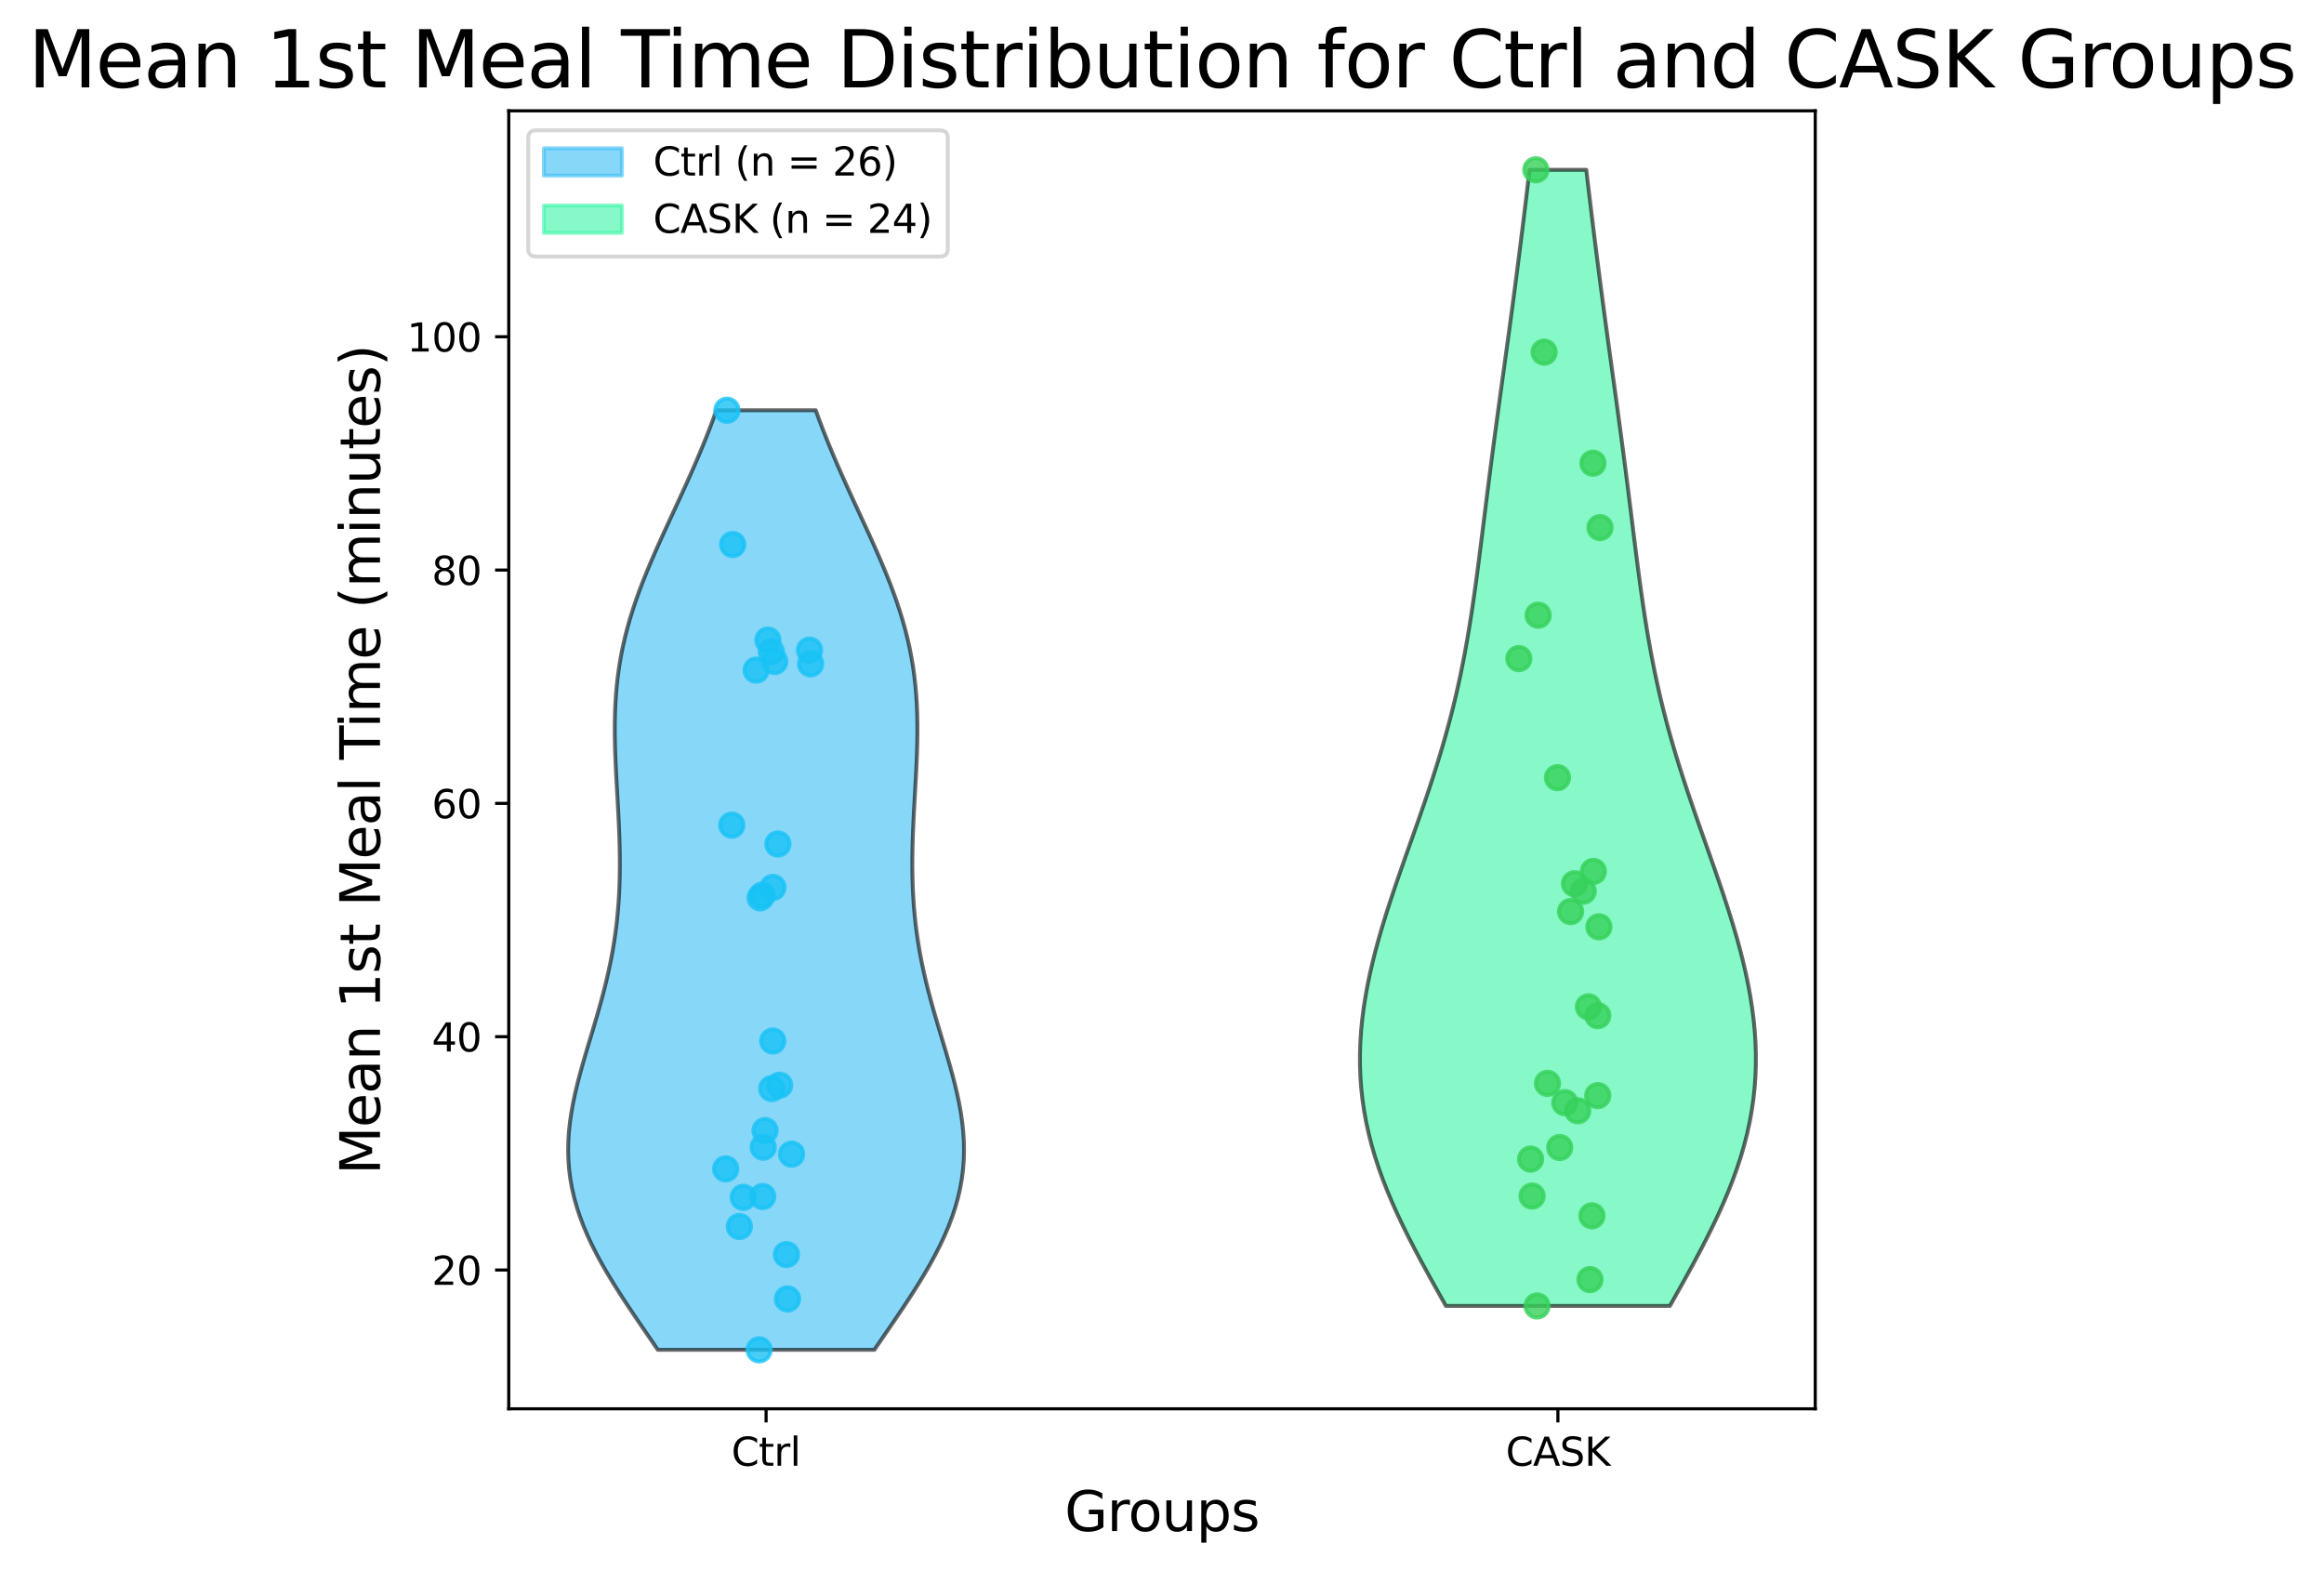 <?xml version="1.0" encoding="utf-8" standalone="no"?>
<!DOCTYPE svg PUBLIC "-//W3C//DTD SVG 1.1//EN"
  "http://www.w3.org/Graphics/SVG/1.1/DTD/svg11.dtd">
<svg xmlns:xlink="http://www.w3.org/1999/xlink" width="595.538pt" height="402.464pt" viewBox="0 0 595.538 402.464" xmlns="http://www.w3.org/2000/svg" version="1.1">
 <defs>
  <style type="text/css">*{stroke-linejoin: round; stroke-linecap: butt}</style>
 </defs>
 <g id="figure_1">
  <g id="patch_1">
   <path d="M 0 402.464 
L 595.538 402.464 
L 595.538 0 
L 0 0 
z
" style="fill: #ffffff"/>
  </g>
  <g id="axes_1">
   <g id="patch_2">
    <path d="M 130.369 361.037 
L 465.169 361.037 
L 465.169 28.397 
L 130.369 28.397 
z
" style="fill: #ffffff"/>
   </g>
   <g id="PolyCollection_1">
    <defs>
     <path id="m8d05c9bbf9" d="M 224.062 -56.547 
L 168.566 -56.547 
L 166.901 -58.98 
L 165.232 -61.412 
L 163.568 -63.844 
L 161.92 -66.276 
L 160.3 -68.708 
L 158.716 -71.14 
L 157.181 -73.573 
L 155.705 -76.005 
L 154.299 -78.437 
L 152.972 -80.869 
L 151.734 -83.301 
L 150.594 -85.733 
L 149.558 -88.166 
L 148.635 -90.598 
L 147.829 -93.03 
L 147.145 -95.462 
L 146.584 -97.894 
L 146.149 -100.326 
L 145.84 -102.759 
L 145.653 -105.191 
L 145.587 -107.623 
L 145.636 -110.055 
L 145.795 -112.487 
L 146.056 -114.919 
L 146.41 -117.352 
L 146.849 -119.784 
L 147.363 -122.216 
L 147.94 -124.648 
L 148.57 -127.08 
L 149.242 -129.512 
L 149.944 -131.944 
L 150.665 -134.377 
L 151.395 -136.809 
L 152.123 -139.241 
L 152.841 -141.673 
L 153.539 -144.105 
L 154.211 -146.537 
L 154.849 -148.97 
L 155.448 -151.402 
L 156.003 -153.834 
L 156.511 -156.266 
L 156.969 -158.698 
L 157.376 -161.13 
L 157.731 -163.563 
L 158.034 -165.995 
L 158.285 -168.427 
L 158.486 -170.859 
L 158.64 -173.291 
L 158.747 -175.723 
L 158.812 -178.156 
L 158.838 -180.588 
L 158.828 -183.02 
L 158.786 -185.452 
L 158.716 -187.884 
L 158.622 -190.316 
L 158.51 -192.749 
L 158.384 -195.181 
L 158.249 -197.613 
L 158.111 -200.045 
L 157.975 -202.477 
L 157.847 -204.909 
L 157.734 -207.341 
L 157.64 -209.774 
L 157.573 -212.206 
L 157.538 -214.638 
L 157.542 -217.07 
L 157.59 -219.502 
L 157.688 -221.934 
L 157.84 -224.367 
L 158.051 -226.799 
L 158.326 -229.231 
L 158.667 -231.663 
L 159.076 -234.095 
L 159.555 -236.527 
L 160.105 -238.96 
L 160.724 -241.392 
L 161.411 -243.824 
L 162.164 -246.256 
L 162.98 -248.688 
L 163.854 -251.12 
L 164.781 -253.553 
L 165.756 -255.985 
L 166.773 -258.417 
L 167.824 -260.849 
L 168.904 -263.281 
L 170.006 -265.713 
L 171.122 -268.146 
L 172.245 -270.578 
L 173.37 -273.01 
L 174.49 -275.442 
L 175.6 -277.874 
L 176.693 -280.306 
L 177.766 -282.738 
L 178.814 -285.171 
L 179.834 -287.603 
L 180.823 -290.035 
L 181.779 -292.467 
L 182.699 -294.899 
L 183.583 -297.331 
L 209.045 -297.331 
L 209.045 -297.331 
L 209.929 -294.899 
L 210.849 -292.467 
L 211.805 -290.035 
L 212.794 -287.603 
L 213.814 -285.171 
L 214.862 -282.738 
L 215.935 -280.306 
L 217.029 -277.874 
L 218.138 -275.442 
L 219.258 -273.01 
L 220.383 -270.578 
L 221.507 -268.146 
L 222.623 -265.713 
L 223.724 -263.281 
L 224.804 -260.849 
L 225.856 -258.417 
L 226.872 -255.985 
L 227.847 -253.553 
L 228.775 -251.12 
L 229.648 -248.688 
L 230.464 -246.256 
L 231.217 -243.824 
L 231.905 -241.392 
L 232.524 -238.96 
L 233.073 -236.527 
L 233.552 -234.095 
L 233.962 -231.663 
L 234.302 -229.231 
L 234.577 -226.799 
L 234.788 -224.367 
L 234.941 -221.934 
L 235.038 -219.502 
L 235.086 -217.07 
L 235.09 -214.638 
L 235.055 -212.206 
L 234.988 -209.774 
L 234.895 -207.341 
L 234.781 -204.909 
L 234.653 -202.477 
L 234.518 -200.045 
L 234.379 -197.613 
L 234.245 -195.181 
L 234.119 -192.749 
L 234.006 -190.316 
L 233.913 -187.884 
L 233.843 -185.452 
L 233.801 -183.02 
L 233.79 -180.588 
L 233.816 -178.156 
L 233.881 -175.723 
L 233.989 -173.291 
L 234.142 -170.859 
L 234.343 -168.427 
L 234.595 -165.995 
L 234.897 -163.563 
L 235.252 -161.13 
L 235.659 -158.698 
L 236.117 -156.266 
L 236.625 -153.834 
L 237.181 -151.402 
L 237.78 -148.97 
L 238.418 -146.537 
L 239.089 -144.105 
L 239.788 -141.673 
L 240.506 -139.241 
L 241.234 -136.809 
L 241.964 -134.377 
L 242.685 -131.944 
L 243.386 -129.512 
L 244.058 -127.08 
L 244.688 -124.648 
L 245.265 -122.216 
L 245.779 -119.784 
L 246.218 -117.352 
L 246.573 -114.919 
L 246.834 -112.487 
L 246.992 -110.055 
L 247.041 -107.623 
L 246.975 -105.191 
L 246.789 -102.759 
L 246.479 -100.326 
L 246.044 -97.894 
L 245.484 -95.462 
L 244.799 -93.03 
L 243.993 -90.598 
L 243.07 -88.166 
L 242.035 -85.733 
L 240.894 -83.301 
L 239.657 -80.869 
L 238.33 -78.437 
L 236.923 -76.005 
L 235.447 -73.573 
L 233.912 -71.14 
L 232.329 -68.708 
L 230.708 -66.276 
L 229.06 -63.844 
L 227.397 -61.412 
L 225.727 -58.98 
L 224.062 -56.547 
z
" style="stroke: #000000; stroke-opacity: 0.6"/>
    </defs>
    <g clip-path="url(#p58591b3f31)">
     <use xlink:href="#m8d05c9bbf9" x="0" y="402.464" style="fill: #38bcf5; fill-opacity: 0.6; stroke: #000000; stroke-opacity: 0.6"/>
    </g>
   </g>
   <g id="PolyCollection_2">
    <defs>
     <path id="m50146adf61" d="M 427.923 -67.788 
L 370.524 -67.788 
L 368.872 -70.729 
L 367.228 -73.67 
L 365.602 -76.611 
L 364.004 -79.552 
L 362.444 -82.493 
L 360.93 -85.434 
L 359.473 -88.375 
L 358.08 -91.316 
L 356.761 -94.257 
L 355.522 -97.198 
L 354.37 -100.139 
L 353.311 -103.08 
L 352.35 -106.021 
L 351.492 -108.962 
L 350.739 -111.903 
L 350.093 -114.844 
L 349.557 -117.785 
L 349.129 -120.726 
L 348.811 -123.667 
L 348.601 -126.608 
L 348.497 -129.549 
L 348.496 -132.49 
L 348.596 -135.431 
L 348.792 -138.372 
L 349.082 -141.313 
L 349.46 -144.254 
L 349.922 -147.195 
L 350.463 -150.136 
L 351.077 -153.077 
L 351.76 -156.018 
L 352.505 -158.959 
L 353.307 -161.9 
L 354.16 -164.841 
L 355.059 -167.782 
L 355.996 -170.723 
L 356.966 -173.664 
L 357.963 -176.605 
L 358.98 -179.546 
L 360.011 -182.487 
L 361.05 -185.428 
L 362.092 -188.369 
L 363.129 -191.31 
L 364.156 -194.251 
L 365.168 -197.192 
L 366.161 -200.133 
L 367.129 -203.074 
L 368.068 -206.015 
L 368.974 -208.956 
L 369.846 -211.897 
L 370.68 -214.838 
L 371.475 -217.779 
L 372.23 -220.72 
L 372.945 -223.661 
L 373.619 -226.602 
L 374.254 -229.543 
L 374.852 -232.484 
L 375.414 -235.425 
L 375.943 -238.366 
L 376.441 -241.307 
L 376.912 -244.248 
L 377.359 -247.189 
L 377.785 -250.13 
L 378.194 -253.071 
L 378.588 -256.012 
L 378.972 -258.953 
L 379.347 -261.894 
L 379.717 -264.835 
L 380.085 -267.776 
L 380.452 -270.717 
L 380.819 -273.658 
L 381.19 -276.599 
L 381.563 -279.54 
L 381.941 -282.481 
L 382.324 -285.422 
L 382.711 -288.363 
L 383.103 -291.304 
L 383.5 -294.245 
L 383.899 -297.186 
L 384.302 -300.127 
L 384.707 -303.068 
L 385.113 -306.009 
L 385.519 -308.95 
L 385.924 -311.891 
L 386.328 -314.832 
L 386.73 -317.773 
L 387.129 -320.714 
L 387.524 -323.655 
L 387.916 -326.596 
L 388.303 -329.537 
L 388.687 -332.478 
L 389.065 -335.419 
L 389.44 -338.36 
L 389.81 -341.301 
L 390.176 -344.242 
L 390.538 -347.183 
L 390.896 -350.124 
L 391.251 -353.065 
L 391.602 -356.007 
L 391.95 -358.947 
L 406.496 -358.947 
L 406.496 -358.947 
L 406.844 -356.007 
L 407.196 -353.065 
L 407.55 -350.124 
L 407.909 -347.183 
L 408.271 -344.242 
L 408.637 -341.301 
L 409.007 -338.36 
L 409.381 -335.419 
L 409.76 -332.478 
L 410.143 -329.537 
L 410.531 -326.596 
L 410.922 -323.655 
L 411.318 -320.714 
L 411.717 -317.773 
L 412.118 -314.832 
L 412.522 -311.891 
L 412.928 -308.95 
L 413.334 -306.009 
L 413.74 -303.068 
L 414.145 -300.127 
L 414.547 -297.186 
L 414.947 -294.245 
L 415.343 -291.304 
L 415.735 -288.363 
L 416.123 -285.422 
L 416.505 -282.481 
L 416.883 -279.54 
L 417.257 -276.599 
L 417.627 -273.658 
L 417.995 -270.717 
L 418.362 -267.776 
L 418.729 -264.835 
L 419.099 -261.894 
L 419.475 -258.953 
L 419.858 -256.012 
L 420.253 -253.071 
L 420.661 -250.13 
L 421.087 -247.189 
L 421.534 -244.248 
L 422.005 -241.307 
L 422.504 -238.366 
L 423.032 -235.425 
L 423.594 -232.484 
L 424.192 -229.543 
L 424.828 -226.602 
L 425.502 -223.661 
L 426.217 -220.72 
L 426.971 -217.779 
L 427.766 -214.838 
L 428.601 -211.897 
L 429.472 -208.956 
L 430.379 -206.015 
L 431.318 -203.074 
L 432.286 -200.133 
L 433.278 -197.192 
L 434.291 -194.251 
L 435.318 -191.31 
L 436.355 -188.369 
L 437.396 -185.428 
L 438.435 -182.487 
L 439.467 -179.546 
L 440.484 -176.605 
L 441.481 -173.664 
L 442.451 -170.723 
L 443.388 -167.782 
L 444.286 -164.841 
L 445.14 -161.9 
L 445.942 -158.959 
L 446.687 -156.018 
L 447.37 -153.077 
L 447.984 -150.136 
L 448.525 -147.195 
L 448.986 -144.254 
L 449.365 -141.313 
L 449.654 -138.372 
L 449.851 -135.431 
L 449.951 -132.49 
L 449.95 -129.549 
L 449.846 -126.608 
L 449.635 -123.667 
L 449.317 -120.726 
L 448.89 -117.785 
L 448.354 -114.844 
L 447.708 -111.903 
L 446.955 -108.962 
L 446.096 -106.021 
L 445.136 -103.08 
L 444.077 -100.139 
L 442.925 -97.198 
L 441.686 -94.257 
L 440.366 -91.316 
L 438.974 -88.375 
L 437.517 -85.434 
L 436.003 -82.493 
L 434.443 -79.552 
L 432.844 -76.611 
L 431.219 -73.67 
L 429.575 -70.729 
L 427.923 -67.788 
z
" style="stroke: #000000; stroke-opacity: 0.6"/>
    </defs>
    <g clip-path="url(#p58591b3f31)">
     <use xlink:href="#m50146adf61" x="0" y="402.464" style="fill: #38f5a6; fill-opacity: 0.6; stroke: #000000; stroke-opacity: 0.6"/>
    </g>
   </g>
   <g id="matplotlib.axis_1">
    <g id="xtick_1">
     <g id="line2d_1">
      <defs>
       <path id="mf3fed35228" d="M 0 0 
L 0 3.5 
" style="stroke: #000000; stroke-width: 0.8"/>
      </defs>
      <g>
       <use xlink:href="#mf3fed35228" x="196.314" y="361.037" style="stroke: #000000; stroke-width: 0.8"/>
      </g>
     </g>
     <g id="text_1">
      <!-- Ctrl -->
      <g transform="translate(187.418 375.635) scale(0.1 -0.1)">
       <defs>
        <path id="DejaVuSans-43" d="M 4122 4306 
L 4122 3641 
Q 3803 3938 3442 4084 
Q 3081 4231 2675 4231 
Q 1875 4231 1450 3742 
Q 1025 3253 1025 2328 
Q 1025 1406 1450 917 
Q 1875 428 2675 428 
Q 3081 428 3442 575 
Q 3803 722 4122 1019 
L 4122 359 
Q 3791 134 3420 21 
Q 3050 -91 2638 -91 
Q 1578 -91 968 557 
Q 359 1206 359 2328 
Q 359 3453 968 4101 
Q 1578 4750 2638 4750 
Q 3056 4750 3426 4639 
Q 3797 4528 4122 4306 
z
" transform="scale(0.016)"/>
        <path id="DejaVuSans-74" d="M 1172 4494 
L 1172 3500 
L 2356 3500 
L 2356 3053 
L 1172 3053 
L 1172 1153 
Q 1172 725 1289 603 
Q 1406 481 1766 481 
L 2356 481 
L 2356 0 
L 1766 0 
Q 1100 0 847 248 
Q 594 497 594 1153 
L 594 3053 
L 172 3053 
L 172 3500 
L 594 3500 
L 594 4494 
L 1172 4494 
z
" transform="scale(0.016)"/>
        <path id="DejaVuSans-72" d="M 2631 2963 
Q 2534 3019 2420 3045 
Q 2306 3072 2169 3072 
Q 1681 3072 1420 2755 
Q 1159 2438 1159 1844 
L 1159 0 
L 581 0 
L 581 3500 
L 1159 3500 
L 1159 2956 
Q 1341 3275 1631 3429 
Q 1922 3584 2338 3584 
Q 2397 3584 2469 3576 
Q 2541 3569 2628 3553 
L 2631 2963 
z
" transform="scale(0.016)"/>
        <path id="DejaVuSans-6c" d="M 603 4863 
L 1178 4863 
L 1178 0 
L 603 0 
L 603 4863 
z
" transform="scale(0.016)"/>
       </defs>
       <use xlink:href="#DejaVuSans-43"/>
       <use xlink:href="#DejaVuSans-74" x="69.824"/>
       <use xlink:href="#DejaVuSans-72" x="109.033"/>
       <use xlink:href="#DejaVuSans-6c" x="150.146"/>
      </g>
     </g>
    </g>
    <g id="xtick_2">
     <g id="line2d_2">
      <g>
       <use xlink:href="#mf3fed35228" x="399.223" y="361.037" style="stroke: #000000; stroke-width: 0.8"/>
      </g>
     </g>
     <g id="text_2">
      <!-- CASK -->
      <g transform="translate(385.858 375.635) scale(0.1 -0.1)">
       <defs>
        <path id="DejaVuSans-41" d="M 2188 4044 
L 1331 1722 
L 3047 1722 
L 2188 4044 
z
M 1831 4666 
L 2547 4666 
L 4325 0 
L 3669 0 
L 3244 1197 
L 1141 1197 
L 716 0 
L 50 0 
L 1831 4666 
z
" transform="scale(0.016)"/>
        <path id="DejaVuSans-53" d="M 3425 4513 
L 3425 3897 
Q 3066 4069 2747 4153 
Q 2428 4238 2131 4238 
Q 1616 4238 1336 4038 
Q 1056 3838 1056 3469 
Q 1056 3159 1242 3001 
Q 1428 2844 1947 2747 
L 2328 2669 
Q 3034 2534 3370 2195 
Q 3706 1856 3706 1288 
Q 3706 609 3251 259 
Q 2797 -91 1919 -91 
Q 1588 -91 1214 -16 
Q 841 59 441 206 
L 441 856 
Q 825 641 1194 531 
Q 1563 422 1919 422 
Q 2459 422 2753 634 
Q 3047 847 3047 1241 
Q 3047 1584 2836 1778 
Q 2625 1972 2144 2069 
L 1759 2144 
Q 1053 2284 737 2584 
Q 422 2884 422 3419 
Q 422 4038 858 4394 
Q 1294 4750 2059 4750 
Q 2388 4750 2728 4690 
Q 3069 4631 3425 4513 
z
" transform="scale(0.016)"/>
        <path id="DejaVuSans-4b" d="M 628 4666 
L 1259 4666 
L 1259 2694 
L 3353 4666 
L 4166 4666 
L 1850 2491 
L 4331 0 
L 3500 0 
L 1259 2247 
L 1259 0 
L 628 0 
L 628 4666 
z
" transform="scale(0.016)"/>
       </defs>
       <use xlink:href="#DejaVuSans-43"/>
       <use xlink:href="#DejaVuSans-41" x="69.824"/>
       <use xlink:href="#DejaVuSans-53" x="138.232"/>
       <use xlink:href="#DejaVuSans-4b" x="201.709"/>
      </g>
     </g>
    </g>
    <g id="text_3">
     <!-- Groups -->
     <g transform="translate(272.815 392.353) scale(0.14 -0.14)">
      <defs>
       <path id="DejaVuSans-47" d="M 3809 666 
L 3809 1919 
L 2778 1919 
L 2778 2438 
L 4434 2438 
L 4434 434 
Q 4069 175 3628 42 
Q 3188 -91 2688 -91 
Q 1594 -91 976 548 
Q 359 1188 359 2328 
Q 359 3472 976 4111 
Q 1594 4750 2688 4750 
Q 3144 4750 3555 4637 
Q 3966 4525 4313 4306 
L 4313 3634 
Q 3963 3931 3569 4081 
Q 3175 4231 2741 4231 
Q 1884 4231 1454 3753 
Q 1025 3275 1025 2328 
Q 1025 1384 1454 906 
Q 1884 428 2741 428 
Q 3075 428 3337 486 
Q 3600 544 3809 666 
z
" transform="scale(0.016)"/>
       <path id="DejaVuSans-6f" d="M 1959 3097 
Q 1497 3097 1228 2736 
Q 959 2375 959 1747 
Q 959 1119 1226 758 
Q 1494 397 1959 397 
Q 2419 397 2687 759 
Q 2956 1122 2956 1747 
Q 2956 2369 2687 2733 
Q 2419 3097 1959 3097 
z
M 1959 3584 
Q 2709 3584 3137 3096 
Q 3566 2609 3566 1747 
Q 3566 888 3137 398 
Q 2709 -91 1959 -91 
Q 1206 -91 779 398 
Q 353 888 353 1747 
Q 353 2609 779 3096 
Q 1206 3584 1959 3584 
z
" transform="scale(0.016)"/>
       <path id="DejaVuSans-75" d="M 544 1381 
L 544 3500 
L 1119 3500 
L 1119 1403 
Q 1119 906 1312 657 
Q 1506 409 1894 409 
Q 2359 409 2629 706 
Q 2900 1003 2900 1516 
L 2900 3500 
L 3475 3500 
L 3475 0 
L 2900 0 
L 2900 538 
Q 2691 219 2414 64 
Q 2138 -91 1772 -91 
Q 1169 -91 856 284 
Q 544 659 544 1381 
z
M 1991 3584 
L 1991 3584 
z
" transform="scale(0.016)"/>
       <path id="DejaVuSans-70" d="M 1159 525 
L 1159 -1331 
L 581 -1331 
L 581 3500 
L 1159 3500 
L 1159 2969 
Q 1341 3281 1617 3432 
Q 1894 3584 2278 3584 
Q 2916 3584 3314 3078 
Q 3713 2572 3713 1747 
Q 3713 922 3314 415 
Q 2916 -91 2278 -91 
Q 1894 -91 1617 61 
Q 1341 213 1159 525 
z
M 3116 1747 
Q 3116 2381 2855 2742 
Q 2594 3103 2138 3103 
Q 1681 3103 1420 2742 
Q 1159 2381 1159 1747 
Q 1159 1113 1420 752 
Q 1681 391 2138 391 
Q 2594 391 2855 752 
Q 3116 1113 3116 1747 
z
" transform="scale(0.016)"/>
       <path id="DejaVuSans-73" d="M 2834 3397 
L 2834 2853 
Q 2591 2978 2328 3040 
Q 2066 3103 1784 3103 
Q 1356 3103 1142 2972 
Q 928 2841 928 2578 
Q 928 2378 1081 2264 
Q 1234 2150 1697 2047 
L 1894 2003 
Q 2506 1872 2764 1633 
Q 3022 1394 3022 966 
Q 3022 478 2636 193 
Q 2250 -91 1575 -91 
Q 1294 -91 989 -36 
Q 684 19 347 128 
L 347 722 
Q 666 556 975 473 
Q 1284 391 1588 391 
Q 1994 391 2212 530 
Q 2431 669 2431 922 
Q 2431 1156 2273 1281 
Q 2116 1406 1581 1522 
L 1381 1569 
Q 847 1681 609 1914 
Q 372 2147 372 2553 
Q 372 3047 722 3315 
Q 1072 3584 1716 3584 
Q 2034 3584 2315 3537 
Q 2597 3491 2834 3397 
z
" transform="scale(0.016)"/>
      </defs>
      <use xlink:href="#DejaVuSans-47"/>
      <use xlink:href="#DejaVuSans-72" x="77.49"/>
      <use xlink:href="#DejaVuSans-6f" x="116.354"/>
      <use xlink:href="#DejaVuSans-75" x="177.535"/>
      <use xlink:href="#DejaVuSans-70" x="240.914"/>
      <use xlink:href="#DejaVuSans-73" x="304.391"/>
     </g>
    </g>
   </g>
   <g id="matplotlib.axis_2">
    <g id="ytick_1">
     <g id="line2d_3">
      <defs>
       <path id="m73eafb1e7c" d="M 0 0 
L -3.5 0 
" style="stroke: #000000; stroke-width: 0.8"/>
      </defs>
      <g>
       <use xlink:href="#m73eafb1e7c" x="130.369" y="325.468" style="stroke: #000000; stroke-width: 0.8"/>
      </g>
     </g>
     <g id="text_4">
      <!-- 20 -->
      <g transform="translate(110.644 329.267) scale(0.1 -0.1)">
       <defs>
        <path id="DejaVuSans-32" d="M 1228 531 
L 3431 531 
L 3431 0 
L 469 0 
L 469 531 
Q 828 903 1448 1529 
Q 2069 2156 2228 2338 
Q 2531 2678 2651 2914 
Q 2772 3150 2772 3378 
Q 2772 3750 2511 3984 
Q 2250 4219 1831 4219 
Q 1534 4219 1204 4116 
Q 875 4013 500 3803 
L 500 4441 
Q 881 4594 1212 4672 
Q 1544 4750 1819 4750 
Q 2544 4750 2975 4387 
Q 3406 4025 3406 3419 
Q 3406 3131 3298 2873 
Q 3191 2616 2906 2266 
Q 2828 2175 2409 1742 
Q 1991 1309 1228 531 
z
" transform="scale(0.016)"/>
        <path id="DejaVuSans-30" d="M 2034 4250 
Q 1547 4250 1301 3770 
Q 1056 3291 1056 2328 
Q 1056 1369 1301 889 
Q 1547 409 2034 409 
Q 2525 409 2770 889 
Q 3016 1369 3016 2328 
Q 3016 3291 2770 3770 
Q 2525 4250 2034 4250 
z
M 2034 4750 
Q 2819 4750 3233 4129 
Q 3647 3509 3647 2328 
Q 3647 1150 3233 529 
Q 2819 -91 2034 -91 
Q 1250 -91 836 529 
Q 422 1150 422 2328 
Q 422 3509 836 4129 
Q 1250 4750 2034 4750 
z
" transform="scale(0.016)"/>
       </defs>
       <use xlink:href="#DejaVuSans-32"/>
       <use xlink:href="#DejaVuSans-30" x="63.623"/>
      </g>
     </g>
    </g>
    <g id="ytick_2">
     <g id="line2d_4">
      <g>
       <use xlink:href="#m73eafb1e7c" x="130.369" y="265.675" style="stroke: #000000; stroke-width: 0.8"/>
      </g>
     </g>
     <g id="text_5">
      <!-- 40 -->
      <g transform="translate(110.644 269.475) scale(0.1 -0.1)">
       <defs>
        <path id="DejaVuSans-34" d="M 2419 4116 
L 825 1625 
L 2419 1625 
L 2419 4116 
z
M 2253 4666 
L 3047 4666 
L 3047 1625 
L 3713 1625 
L 3713 1100 
L 3047 1100 
L 3047 0 
L 2419 0 
L 2419 1100 
L 313 1100 
L 313 1709 
L 2253 4666 
z
" transform="scale(0.016)"/>
       </defs>
       <use xlink:href="#DejaVuSans-34"/>
       <use xlink:href="#DejaVuSans-30" x="63.623"/>
      </g>
     </g>
    </g>
    <g id="ytick_3">
     <g id="line2d_5">
      <g>
       <use xlink:href="#m73eafb1e7c" x="130.369" y="205.883" style="stroke: #000000; stroke-width: 0.8"/>
      </g>
     </g>
     <g id="text_6">
      <!-- 60 -->
      <g transform="translate(110.644 209.682) scale(0.1 -0.1)">
       <defs>
        <path id="DejaVuSans-36" d="M 2113 2584 
Q 1688 2584 1439 2293 
Q 1191 2003 1191 1497 
Q 1191 994 1439 701 
Q 1688 409 2113 409 
Q 2538 409 2786 701 
Q 3034 994 3034 1497 
Q 3034 2003 2786 2293 
Q 2538 2584 2113 2584 
z
M 3366 4563 
L 3366 3988 
Q 3128 4100 2886 4159 
Q 2644 4219 2406 4219 
Q 1781 4219 1451 3797 
Q 1122 3375 1075 2522 
Q 1259 2794 1537 2939 
Q 1816 3084 2150 3084 
Q 2853 3084 3261 2657 
Q 3669 2231 3669 1497 
Q 3669 778 3244 343 
Q 2819 -91 2113 -91 
Q 1303 -91 875 529 
Q 447 1150 447 2328 
Q 447 3434 972 4092 
Q 1497 4750 2381 4750 
Q 2619 4750 2861 4703 
Q 3103 4656 3366 4563 
z
" transform="scale(0.016)"/>
       </defs>
       <use xlink:href="#DejaVuSans-36"/>
       <use xlink:href="#DejaVuSans-30" x="63.623"/>
      </g>
     </g>
    </g>
    <g id="ytick_4">
     <g id="line2d_6">
      <g>
       <use xlink:href="#m73eafb1e7c" x="130.369" y="146.091" style="stroke: #000000; stroke-width: 0.8"/>
      </g>
     </g>
     <g id="text_7">
      <!-- 80 -->
      <g transform="translate(110.644 149.89) scale(0.1 -0.1)">
       <defs>
        <path id="DejaVuSans-38" d="M 2034 2216 
Q 1584 2216 1326 1975 
Q 1069 1734 1069 1313 
Q 1069 891 1326 650 
Q 1584 409 2034 409 
Q 2484 409 2743 651 
Q 3003 894 3003 1313 
Q 3003 1734 2745 1975 
Q 2488 2216 2034 2216 
z
M 1403 2484 
Q 997 2584 770 2862 
Q 544 3141 544 3541 
Q 544 4100 942 4425 
Q 1341 4750 2034 4750 
Q 2731 4750 3128 4425 
Q 3525 4100 3525 3541 
Q 3525 3141 3298 2862 
Q 3072 2584 2669 2484 
Q 3125 2378 3379 2068 
Q 3634 1759 3634 1313 
Q 3634 634 3220 271 
Q 2806 -91 2034 -91 
Q 1263 -91 848 271 
Q 434 634 434 1313 
Q 434 1759 690 2068 
Q 947 2378 1403 2484 
z
M 1172 3481 
Q 1172 3119 1398 2916 
Q 1625 2713 2034 2713 
Q 2441 2713 2670 2916 
Q 2900 3119 2900 3481 
Q 2900 3844 2670 4047 
Q 2441 4250 2034 4250 
Q 1625 4250 1398 4047 
Q 1172 3844 1172 3481 
z
" transform="scale(0.016)"/>
       </defs>
       <use xlink:href="#DejaVuSans-38"/>
       <use xlink:href="#DejaVuSans-30" x="63.623"/>
      </g>
     </g>
    </g>
    <g id="ytick_5">
     <g id="line2d_7">
      <g>
       <use xlink:href="#m73eafb1e7c" x="130.369" y="86.298" style="stroke: #000000; stroke-width: 0.8"/>
      </g>
     </g>
     <g id="text_8">
      <!-- 100 -->
      <g transform="translate(104.281 90.098) scale(0.1 -0.1)">
       <defs>
        <path id="DejaVuSans-31" d="M 794 531 
L 1825 531 
L 1825 4091 
L 703 3866 
L 703 4441 
L 1819 4666 
L 2450 4666 
L 2450 531 
L 3481 531 
L 3481 0 
L 794 0 
L 794 531 
z
" transform="scale(0.016)"/>
       </defs>
       <use xlink:href="#DejaVuSans-31"/>
       <use xlink:href="#DejaVuSans-30" x="63.623"/>
       <use xlink:href="#DejaVuSans-30" x="127.246"/>
      </g>
     </g>
    </g>
    <g id="text_9">
     <!-- Mean 1st Meal Time (minutes) -->
     <g transform="translate(97.37 301.037) rotate(-90) scale(0.14 -0.14)">
      <defs>
       <path id="DejaVuSans-4d" d="M 628 4666 
L 1569 4666 
L 2759 1491 
L 3956 4666 
L 4897 4666 
L 4897 0 
L 4281 0 
L 4281 4097 
L 3078 897 
L 2444 897 
L 1241 4097 
L 1241 0 
L 628 0 
L 628 4666 
z
" transform="scale(0.016)"/>
       <path id="DejaVuSans-65" d="M 3597 1894 
L 3597 1613 
L 953 1613 
Q 991 1019 1311 708 
Q 1631 397 2203 397 
Q 2534 397 2845 478 
Q 3156 559 3463 722 
L 3463 178 
Q 3153 47 2828 -22 
Q 2503 -91 2169 -91 
Q 1331 -91 842 396 
Q 353 884 353 1716 
Q 353 2575 817 3079 
Q 1281 3584 2069 3584 
Q 2775 3584 3186 3129 
Q 3597 2675 3597 1894 
z
M 3022 2063 
Q 3016 2534 2758 2815 
Q 2500 3097 2075 3097 
Q 1594 3097 1305 2825 
Q 1016 2553 972 2059 
L 3022 2063 
z
" transform="scale(0.016)"/>
       <path id="DejaVuSans-61" d="M 2194 1759 
Q 1497 1759 1228 1600 
Q 959 1441 959 1056 
Q 959 750 1161 570 
Q 1363 391 1709 391 
Q 2188 391 2477 730 
Q 2766 1069 2766 1631 
L 2766 1759 
L 2194 1759 
z
M 3341 1997 
L 3341 0 
L 2766 0 
L 2766 531 
Q 2569 213 2275 61 
Q 1981 -91 1556 -91 
Q 1019 -91 701 211 
Q 384 513 384 1019 
Q 384 1609 779 1909 
Q 1175 2209 1959 2209 
L 2766 2209 
L 2766 2266 
Q 2766 2663 2505 2880 
Q 2244 3097 1772 3097 
Q 1472 3097 1187 3025 
Q 903 2953 641 2809 
L 641 3341 
Q 956 3463 1253 3523 
Q 1550 3584 1831 3584 
Q 2591 3584 2966 3190 
Q 3341 2797 3341 1997 
z
" transform="scale(0.016)"/>
       <path id="DejaVuSans-6e" d="M 3513 2113 
L 3513 0 
L 2938 0 
L 2938 2094 
Q 2938 2591 2744 2837 
Q 2550 3084 2163 3084 
Q 1697 3084 1428 2787 
Q 1159 2491 1159 1978 
L 1159 0 
L 581 0 
L 581 3500 
L 1159 3500 
L 1159 2956 
Q 1366 3272 1645 3428 
Q 1925 3584 2291 3584 
Q 2894 3584 3203 3211 
Q 3513 2838 3513 2113 
z
" transform="scale(0.016)"/>
       <path id="DejaVuSans-20" transform="scale(0.016)"/>
       <path id="DejaVuSans-54" d="M -19 4666 
L 3928 4666 
L 3928 4134 
L 2272 4134 
L 2272 0 
L 1638 0 
L 1638 4134 
L -19 4134 
L -19 4666 
z
" transform="scale(0.016)"/>
       <path id="DejaVuSans-69" d="M 603 3500 
L 1178 3500 
L 1178 0 
L 603 0 
L 603 3500 
z
M 603 4863 
L 1178 4863 
L 1178 4134 
L 603 4134 
L 603 4863 
z
" transform="scale(0.016)"/>
       <path id="DejaVuSans-6d" d="M 3328 2828 
Q 3544 3216 3844 3400 
Q 4144 3584 4550 3584 
Q 5097 3584 5394 3201 
Q 5691 2819 5691 2113 
L 5691 0 
L 5113 0 
L 5113 2094 
Q 5113 2597 4934 2840 
Q 4756 3084 4391 3084 
Q 3944 3084 3684 2787 
Q 3425 2491 3425 1978 
L 3425 0 
L 2847 0 
L 2847 2094 
Q 2847 2600 2669 2842 
Q 2491 3084 2119 3084 
Q 1678 3084 1418 2786 
Q 1159 2488 1159 1978 
L 1159 0 
L 581 0 
L 581 3500 
L 1159 3500 
L 1159 2956 
Q 1356 3278 1631 3431 
Q 1906 3584 2284 3584 
Q 2666 3584 2933 3390 
Q 3200 3197 3328 2828 
z
" transform="scale(0.016)"/>
       <path id="DejaVuSans-28" d="M 1984 4856 
Q 1566 4138 1362 3434 
Q 1159 2731 1159 2009 
Q 1159 1288 1364 580 
Q 1569 -128 1984 -844 
L 1484 -844 
Q 1016 -109 783 600 
Q 550 1309 550 2009 
Q 550 2706 781 3412 
Q 1013 4119 1484 4856 
L 1984 4856 
z
" transform="scale(0.016)"/>
       <path id="DejaVuSans-29" d="M 513 4856 
L 1013 4856 
Q 1481 4119 1714 3412 
Q 1947 2706 1947 2009 
Q 1947 1309 1714 600 
Q 1481 -109 1013 -844 
L 513 -844 
Q 928 -128 1133 580 
Q 1338 1288 1338 2009 
Q 1338 2731 1133 3434 
Q 928 4138 513 4856 
z
" transform="scale(0.016)"/>
      </defs>
      <use xlink:href="#DejaVuSans-4d"/>
      <use xlink:href="#DejaVuSans-65" x="86.279"/>
      <use xlink:href="#DejaVuSans-61" x="147.803"/>
      <use xlink:href="#DejaVuSans-6e" x="209.082"/>
      <use xlink:href="#DejaVuSans-20" x="272.461"/>
      <use xlink:href="#DejaVuSans-31" x="304.248"/>
      <use xlink:href="#DejaVuSans-73" x="367.871"/>
      <use xlink:href="#DejaVuSans-74" x="419.971"/>
      <use xlink:href="#DejaVuSans-20" x="459.18"/>
      <use xlink:href="#DejaVuSans-4d" x="490.967"/>
      <use xlink:href="#DejaVuSans-65" x="577.246"/>
      <use xlink:href="#DejaVuSans-61" x="638.77"/>
      <use xlink:href="#DejaVuSans-6c" x="700.049"/>
      <use xlink:href="#DejaVuSans-20" x="727.832"/>
      <use xlink:href="#DejaVuSans-54" x="759.619"/>
      <use xlink:href="#DejaVuSans-69" x="817.578"/>
      <use xlink:href="#DejaVuSans-6d" x="845.361"/>
      <use xlink:href="#DejaVuSans-65" x="942.773"/>
      <use xlink:href="#DejaVuSans-20" x="1004.297"/>
      <use xlink:href="#DejaVuSans-28" x="1036.084"/>
      <use xlink:href="#DejaVuSans-6d" x="1075.098"/>
      <use xlink:href="#DejaVuSans-69" x="1172.51"/>
      <use xlink:href="#DejaVuSans-6e" x="1200.293"/>
      <use xlink:href="#DejaVuSans-75" x="1263.672"/>
      <use xlink:href="#DejaVuSans-74" x="1327.051"/>
      <use xlink:href="#DejaVuSans-65" x="1366.26"/>
      <use xlink:href="#DejaVuSans-73" x="1427.783"/>
      <use xlink:href="#DejaVuSans-29" x="1479.883"/>
     </g>
    </g>
   </g>
   <g id="patch_3">
    <path d="M 130.369 361.037 
L 130.369 28.397 
" style="fill: none; stroke: #000000; stroke-width: 0.8; stroke-linejoin: miter; stroke-linecap: square"/>
   </g>
   <g id="patch_4">
    <path d="M 465.169 361.037 
L 465.169 28.397 
" style="fill: none; stroke: #000000; stroke-width: 0.8; stroke-linejoin: miter; stroke-linecap: square"/>
   </g>
   <g id="patch_5">
    <path d="M 130.369 361.037 
L 465.169 361.037 
" style="fill: none; stroke: #000000; stroke-width: 0.8; stroke-linejoin: miter; stroke-linecap: square"/>
   </g>
   <g id="patch_6">
    <path d="M 130.369 28.397 
L 465.169 28.397 
" style="fill: none; stroke: #000000; stroke-width: 0.8; stroke-linejoin: miter; stroke-linecap: square"/>
   </g>
   <g id="PathCollection_1">
    <defs>
     <path id="m84fa386559" d="M 0 3 
C 0.796 3 1.559 2.684 2.121 2.121 
C 2.684 1.559 3 0.796 3 0 
C 3 -0.796 2.684 -1.559 2.121 -2.121 
C 1.559 -2.684 0.796 -3 0 -3 
C -0.796 -3 -1.559 -2.684 -2.121 -2.121 
C -2.684 -1.559 -3 -0.796 -3 0 
C -3 0.796 -2.684 1.559 -2.121 2.121 
C -1.559 2.684 -0.796 3 0 3 
z
" style="stroke: #18c1f5; stroke-opacity: 0.8"/>
    </defs>
    <g clip-path="url(#p58591b3f31)">
     <use xlink:href="#m84fa386559" x="186.277" y="105.133" style="fill: #18c1f5; fill-opacity: 0.8; stroke: #18c1f5; stroke-opacity: 0.8"/>
     <use xlink:href="#m84fa386559" x="199.78" y="278.112" style="fill: #18c1f5; fill-opacity: 0.8; stroke: #18c1f5; stroke-opacity: 0.8"/>
     <use xlink:href="#m84fa386559" x="207.716" y="170.127" style="fill: #18c1f5; fill-opacity: 0.8; stroke: #18c1f5; stroke-opacity: 0.8"/>
     <use xlink:href="#m84fa386559" x="194.527" y="345.917" style="fill: #18c1f5; fill-opacity: 0.8; stroke: #18c1f5; stroke-opacity: 0.8"/>
     <use xlink:href="#m84fa386559" x="198.022" y="266.782" style="fill: #18c1f5; fill-opacity: 0.8; stroke: #18c1f5; stroke-opacity: 0.8"/>
     <use xlink:href="#m84fa386559" x="197.758" y="278.979" style="fill: #18c1f5; fill-opacity: 0.8; stroke: #18c1f5; stroke-opacity: 0.8"/>
     <use xlink:href="#m84fa386559" x="189.472" y="314.317" style="fill: #18c1f5; fill-opacity: 0.8; stroke: #18c1f5; stroke-opacity: 0.8"/>
     <use xlink:href="#m84fa386559" x="195.448" y="306.633" style="fill: #18c1f5; fill-opacity: 0.8; stroke: #18c1f5; stroke-opacity: 0.8"/>
     <use xlink:href="#m84fa386559" x="197.659" y="167.018" style="fill: #18c1f5; fill-opacity: 0.8; stroke: #18c1f5; stroke-opacity: 0.8"/>
     <use xlink:href="#m84fa386559" x="196.777" y="164.028" style="fill: #18c1f5; fill-opacity: 0.8; stroke: #18c1f5; stroke-opacity: 0.8"/>
     <use xlink:href="#m84fa386559" x="202.847" y="295.781" style="fill: #18c1f5; fill-opacity: 0.8; stroke: #18c1f5; stroke-opacity: 0.8"/>
     <use xlink:href="#m84fa386559" x="195.578" y="294.002" style="fill: #18c1f5; fill-opacity: 0.8; stroke: #18c1f5; stroke-opacity: 0.8"/>
     <use xlink:href="#m84fa386559" x="187.528" y="211.459" style="fill: #18c1f5; fill-opacity: 0.8; stroke: #18c1f5; stroke-opacity: 0.8"/>
     <use xlink:href="#m84fa386559" x="194.795" y="230.099" style="fill: #18c1f5; fill-opacity: 0.8; stroke: #18c1f5; stroke-opacity: 0.8"/>
     <use xlink:href="#m84fa386559" x="187.754" y="139.543" style="fill: #18c1f5; fill-opacity: 0.8; stroke: #18c1f5; stroke-opacity: 0.8"/>
     <use xlink:href="#m84fa386559" x="199.345" y="216.287" style="fill: #18c1f5; fill-opacity: 0.8; stroke: #18c1f5; stroke-opacity: 0.8"/>
     <use xlink:href="#m84fa386559" x="198.063" y="227.423" style="fill: #18c1f5; fill-opacity: 0.8; stroke: #18c1f5; stroke-opacity: 0.8"/>
     <use xlink:href="#m84fa386559" x="193.774" y="171.727" style="fill: #18c1f5; fill-opacity: 0.8; stroke: #18c1f5; stroke-opacity: 0.8"/>
     <use xlink:href="#m84fa386559" x="195.348" y="229.382" style="fill: #18c1f5; fill-opacity: 0.8; stroke: #18c1f5; stroke-opacity: 0.8"/>
     <use xlink:href="#m84fa386559" x="198.526" y="169.514" style="fill: #18c1f5; fill-opacity: 0.8; stroke: #18c1f5; stroke-opacity: 0.8"/>
     <use xlink:href="#m84fa386559" x="207.45" y="166.614" style="fill: #18c1f5; fill-opacity: 0.8; stroke: #18c1f5; stroke-opacity: 0.8"/>
     <use xlink:href="#m84fa386559" x="201.537" y="321.492" style="fill: #18c1f5; fill-opacity: 0.8; stroke: #18c1f5; stroke-opacity: 0.8"/>
     <use xlink:href="#m84fa386559" x="201.801" y="332.882" style="fill: #18c1f5; fill-opacity: 0.8; stroke: #18c1f5; stroke-opacity: 0.8"/>
     <use xlink:href="#m84fa386559" x="196.048" y="289.742" style="fill: #18c1f5; fill-opacity: 0.8; stroke: #18c1f5; stroke-opacity: 0.8"/>
     <use xlink:href="#m84fa386559" x="185.965" y="299.548" style="fill: #18c1f5; fill-opacity: 0.8; stroke: #18c1f5; stroke-opacity: 0.8"/>
     <use xlink:href="#m84fa386559" x="190.468" y="306.843" style="fill: #18c1f5; fill-opacity: 0.8; stroke: #18c1f5; stroke-opacity: 0.8"/>
    </g>
   </g>
   <g id="PathCollection_2">
    <defs>
     <path id="md4f188b7fc" d="M 0 3 
C 0.796 3 1.559 2.684 2.121 2.121 
C 2.684 1.559 3 0.796 3 0 
C 3 -0.796 2.684 -1.559 2.121 -2.121 
C 1.559 -2.684 0.796 -3 0 -3 
C -0.796 -3 -1.559 -2.684 -2.121 -2.121 
C -2.684 -1.559 -3 -0.796 -3 0 
C -3 0.796 -2.684 1.559 -2.121 2.121 
C -1.559 2.684 -0.796 3 0 3 
z
" style="stroke: #36d15a; stroke-opacity: 0.8"/>
    </defs>
    <g clip-path="url(#p58591b3f31)">
     <use xlink:href="#md4f188b7fc" x="392.604" y="306.514" style="fill: #36d15a; fill-opacity: 0.8; stroke: #36d15a; stroke-opacity: 0.8"/>
     <use xlink:href="#md4f188b7fc" x="407.041" y="258.022" style="fill: #36d15a; fill-opacity: 0.8; stroke: #36d15a; stroke-opacity: 0.8"/>
     <use xlink:href="#md4f188b7fc" x="408.199" y="118.706" style="fill: #36d15a; fill-opacity: 0.8; stroke: #36d15a; stroke-opacity: 0.8"/>
     <use xlink:href="#md4f188b7fc" x="407.941" y="311.581" style="fill: #36d15a; fill-opacity: 0.8; stroke: #36d15a; stroke-opacity: 0.8"/>
     <use xlink:href="#md4f188b7fc" x="393.882" y="334.676" style="fill: #36d15a; fill-opacity: 0.8; stroke: #36d15a; stroke-opacity: 0.8"/>
     <use xlink:href="#md4f188b7fc" x="409.441" y="260.279" style="fill: #36d15a; fill-opacity: 0.8; stroke: #36d15a; stroke-opacity: 0.8"/>
     <use xlink:href="#md4f188b7fc" x="410.006" y="135.209" style="fill: #36d15a; fill-opacity: 0.8; stroke: #36d15a; stroke-opacity: 0.8"/>
     <use xlink:href="#md4f188b7fc" x="400.987" y="282.567" style="fill: #36d15a; fill-opacity: 0.8; stroke: #36d15a; stroke-opacity: 0.8"/>
     <use xlink:href="#md4f188b7fc" x="392.219" y="297.052" style="fill: #36d15a; fill-opacity: 0.8; stroke: #36d15a; stroke-opacity: 0.8"/>
     <use xlink:href="#md4f188b7fc" x="407.442" y="327.919" style="fill: #36d15a; fill-opacity: 0.8; stroke: #36d15a; stroke-opacity: 0.8"/>
     <use xlink:href="#md4f188b7fc" x="399.114" y="199.291" style="fill: #36d15a; fill-opacity: 0.8; stroke: #36d15a; stroke-opacity: 0.8"/>
     <use xlink:href="#md4f188b7fc" x="408.312" y="223.313" style="fill: #36d15a; fill-opacity: 0.8; stroke: #36d15a; stroke-opacity: 0.8"/>
     <use xlink:href="#md4f188b7fc" x="389.216" y="168.782" style="fill: #36d15a; fill-opacity: 0.8; stroke: #36d15a; stroke-opacity: 0.8"/>
     <use xlink:href="#md4f188b7fc" x="402.475" y="233.612" style="fill: #36d15a; fill-opacity: 0.8; stroke: #36d15a; stroke-opacity: 0.8"/>
     <use xlink:href="#md4f188b7fc" x="395.692" y="90.245" style="fill: #36d15a; fill-opacity: 0.8; stroke: #36d15a; stroke-opacity: 0.8"/>
     <use xlink:href="#md4f188b7fc" x="409.439" y="280.773" style="fill: #36d15a; fill-opacity: 0.8; stroke: #36d15a; stroke-opacity: 0.8"/>
     <use xlink:href="#md4f188b7fc" x="393.579" y="43.517" style="fill: #36d15a; fill-opacity: 0.8; stroke: #36d15a; stroke-opacity: 0.8"/>
     <use xlink:href="#md4f188b7fc" x="399.677" y="294.077" style="fill: #36d15a; fill-opacity: 0.8; stroke: #36d15a; stroke-opacity: 0.8"/>
     <use xlink:href="#md4f188b7fc" x="405.718" y="228.365" style="fill: #36d15a; fill-opacity: 0.8; stroke: #36d15a; stroke-opacity: 0.8"/>
     <use xlink:href="#md4f188b7fc" x="409.731" y="237.513" style="fill: #36d15a; fill-opacity: 0.8; stroke: #36d15a; stroke-opacity: 0.8"/>
     <use xlink:href="#md4f188b7fc" x="394.162" y="157.661" style="fill: #36d15a; fill-opacity: 0.8; stroke: #36d15a; stroke-opacity: 0.8"/>
     <use xlink:href="#md4f188b7fc" x="396.549" y="277.634" style="fill: #36d15a; fill-opacity: 0.8; stroke: #36d15a; stroke-opacity: 0.8"/>
     <use xlink:href="#md4f188b7fc" x="404.301" y="284.66" style="fill: #36d15a; fill-opacity: 0.8; stroke: #36d15a; stroke-opacity: 0.8"/>
     <use xlink:href="#md4f188b7fc" x="403.482" y="226.467" style="fill: #36d15a; fill-opacity: 0.8; stroke: #36d15a; stroke-opacity: 0.8"/>
    </g>
   </g>
   <g id="text_10">
    <!-- Mean 1st Meal Time Distribution for Ctrl and CASK Groups -->
    <g transform="translate(7.2 22.397) scale(0.2 -0.2)">
     <defs>
      <path id="DejaVuSans-44" d="M 1259 4147 
L 1259 519 
L 2022 519 
Q 2988 519 3436 956 
Q 3884 1394 3884 2338 
Q 3884 3275 3436 3711 
Q 2988 4147 2022 4147 
L 1259 4147 
z
M 628 4666 
L 1925 4666 
Q 3281 4666 3915 4102 
Q 4550 3538 4550 2338 
Q 4550 1131 3912 565 
Q 3275 0 1925 0 
L 628 0 
L 628 4666 
z
" transform="scale(0.016)"/>
      <path id="DejaVuSans-62" d="M 3116 1747 
Q 3116 2381 2855 2742 
Q 2594 3103 2138 3103 
Q 1681 3103 1420 2742 
Q 1159 2381 1159 1747 
Q 1159 1113 1420 752 
Q 1681 391 2138 391 
Q 2594 391 2855 752 
Q 3116 1113 3116 1747 
z
M 1159 2969 
Q 1341 3281 1617 3432 
Q 1894 3584 2278 3584 
Q 2916 3584 3314 3078 
Q 3713 2572 3713 1747 
Q 3713 922 3314 415 
Q 2916 -91 2278 -91 
Q 1894 -91 1617 61 
Q 1341 213 1159 525 
L 1159 0 
L 581 0 
L 581 4863 
L 1159 4863 
L 1159 2969 
z
" transform="scale(0.016)"/>
      <path id="DejaVuSans-66" d="M 2375 4863 
L 2375 4384 
L 1825 4384 
Q 1516 4384 1395 4259 
Q 1275 4134 1275 3809 
L 1275 3500 
L 2222 3500 
L 2222 3053 
L 1275 3053 
L 1275 0 
L 697 0 
L 697 3053 
L 147 3053 
L 147 3500 
L 697 3500 
L 697 3744 
Q 697 4328 969 4595 
Q 1241 4863 1831 4863 
L 2375 4863 
z
" transform="scale(0.016)"/>
      <path id="DejaVuSans-64" d="M 2906 2969 
L 2906 4863 
L 3481 4863 
L 3481 0 
L 2906 0 
L 2906 525 
Q 2725 213 2448 61 
Q 2172 -91 1784 -91 
Q 1150 -91 751 415 
Q 353 922 353 1747 
Q 353 2572 751 3078 
Q 1150 3584 1784 3584 
Q 2172 3584 2448 3432 
Q 2725 3281 2906 2969 
z
M 947 1747 
Q 947 1113 1208 752 
Q 1469 391 1925 391 
Q 2381 391 2643 752 
Q 2906 1113 2906 1747 
Q 2906 2381 2643 2742 
Q 2381 3103 1925 3103 
Q 1469 3103 1208 2742 
Q 947 2381 947 1747 
z
" transform="scale(0.016)"/>
     </defs>
     <use xlink:href="#DejaVuSans-4d"/>
     <use xlink:href="#DejaVuSans-65" x="86.279"/>
     <use xlink:href="#DejaVuSans-61" x="147.803"/>
     <use xlink:href="#DejaVuSans-6e" x="209.082"/>
     <use xlink:href="#DejaVuSans-20" x="272.461"/>
     <use xlink:href="#DejaVuSans-31" x="304.248"/>
     <use xlink:href="#DejaVuSans-73" x="367.871"/>
     <use xlink:href="#DejaVuSans-74" x="419.971"/>
     <use xlink:href="#DejaVuSans-20" x="459.18"/>
     <use xlink:href="#DejaVuSans-4d" x="490.967"/>
     <use xlink:href="#DejaVuSans-65" x="577.246"/>
     <use xlink:href="#DejaVuSans-61" x="638.77"/>
     <use xlink:href="#DejaVuSans-6c" x="700.049"/>
     <use xlink:href="#DejaVuSans-20" x="727.832"/>
     <use xlink:href="#DejaVuSans-54" x="759.619"/>
     <use xlink:href="#DejaVuSans-69" x="817.578"/>
     <use xlink:href="#DejaVuSans-6d" x="845.361"/>
     <use xlink:href="#DejaVuSans-65" x="942.773"/>
     <use xlink:href="#DejaVuSans-20" x="1004.297"/>
     <use xlink:href="#DejaVuSans-44" x="1036.084"/>
     <use xlink:href="#DejaVuSans-69" x="1113.086"/>
     <use xlink:href="#DejaVuSans-73" x="1140.869"/>
     <use xlink:href="#DejaVuSans-74" x="1192.969"/>
     <use xlink:href="#DejaVuSans-72" x="1232.178"/>
     <use xlink:href="#DejaVuSans-69" x="1273.291"/>
     <use xlink:href="#DejaVuSans-62" x="1301.074"/>
     <use xlink:href="#DejaVuSans-75" x="1364.551"/>
     <use xlink:href="#DejaVuSans-74" x="1427.93"/>
     <use xlink:href="#DejaVuSans-69" x="1467.139"/>
     <use xlink:href="#DejaVuSans-6f" x="1494.922"/>
     <use xlink:href="#DejaVuSans-6e" x="1556.104"/>
     <use xlink:href="#DejaVuSans-20" x="1619.482"/>
     <use xlink:href="#DejaVuSans-66" x="1651.27"/>
     <use xlink:href="#DejaVuSans-6f" x="1686.475"/>
     <use xlink:href="#DejaVuSans-72" x="1747.656"/>
     <use xlink:href="#DejaVuSans-20" x="1788.77"/>
     <use xlink:href="#DejaVuSans-43" x="1820.557"/>
     <use xlink:href="#DejaVuSans-74" x="1890.381"/>
     <use xlink:href="#DejaVuSans-72" x="1929.59"/>
     <use xlink:href="#DejaVuSans-6c" x="1970.703"/>
     <use xlink:href="#DejaVuSans-20" x="1998.486"/>
     <use xlink:href="#DejaVuSans-61" x="2030.273"/>
     <use xlink:href="#DejaVuSans-6e" x="2091.553"/>
     <use xlink:href="#DejaVuSans-64" x="2154.932"/>
     <use xlink:href="#DejaVuSans-20" x="2218.408"/>
     <use xlink:href="#DejaVuSans-43" x="2250.195"/>
     <use xlink:href="#DejaVuSans-41" x="2320.02"/>
     <use xlink:href="#DejaVuSans-53" x="2388.428"/>
     <use xlink:href="#DejaVuSans-4b" x="2451.904"/>
     <use xlink:href="#DejaVuSans-20" x="2517.48"/>
     <use xlink:href="#DejaVuSans-47" x="2549.268"/>
     <use xlink:href="#DejaVuSans-72" x="2626.758"/>
     <use xlink:href="#DejaVuSans-6f" x="2665.621"/>
     <use xlink:href="#DejaVuSans-75" x="2726.803"/>
     <use xlink:href="#DejaVuSans-70" x="2790.182"/>
     <use xlink:href="#DejaVuSans-73" x="2853.658"/>
    </g>
   </g>
   <g id="legend_1">
    <g id="patch_7">
     <path d="M 137.369 65.753 
L 240.878 65.753 
Q 242.878 65.753 242.878 63.753 
L 242.878 35.397 
Q 242.878 33.397 240.878 33.397 
L 137.369 33.397 
Q 135.369 33.397 135.369 35.397 
L 135.369 63.753 
Q 135.369 65.753 137.369 65.753 
z
" style="fill: #ffffff; opacity: 0.8; stroke: #cccccc; stroke-linejoin: miter"/>
    </g>
    <g id="patch_8">
     <path d="M 139.369 44.995 
L 159.369 44.995 
L 159.369 37.995 
L 139.369 37.995 
z
" style="fill: #38bcf5; opacity: 0.6; stroke: #38bcf5; stroke-linejoin: miter"/>
    </g>
    <g id="text_11">
     <!-- Ctrl (n = 26) -->
     <g transform="translate(167.369 44.995) scale(0.1 -0.1)">
      <defs>
       <path id="DejaVuSans-3d" d="M 678 2906 
L 4684 2906 
L 4684 2381 
L 678 2381 
L 678 2906 
z
M 678 1631 
L 4684 1631 
L 4684 1100 
L 678 1100 
L 678 1631 
z
" transform="scale(0.016)"/>
      </defs>
      <use xlink:href="#DejaVuSans-43"/>
      <use xlink:href="#DejaVuSans-74" x="69.824"/>
      <use xlink:href="#DejaVuSans-72" x="109.033"/>
      <use xlink:href="#DejaVuSans-6c" x="150.146"/>
      <use xlink:href="#DejaVuSans-20" x="177.93"/>
      <use xlink:href="#DejaVuSans-28" x="209.717"/>
      <use xlink:href="#DejaVuSans-6e" x="248.73"/>
      <use xlink:href="#DejaVuSans-20" x="312.109"/>
      <use xlink:href="#DejaVuSans-3d" x="343.896"/>
      <use xlink:href="#DejaVuSans-20" x="427.686"/>
      <use xlink:href="#DejaVuSans-32" x="459.473"/>
      <use xlink:href="#DejaVuSans-36" x="523.096"/>
      <use xlink:href="#DejaVuSans-29" x="586.719"/>
     </g>
    </g>
    <g id="patch_9">
     <path d="M 139.369 59.673 
L 159.369 59.673 
L 159.369 52.673 
L 139.369 52.673 
z
" style="fill: #38f5a6; opacity: 0.6; stroke: #38f5a6; stroke-linejoin: miter"/>
    </g>
    <g id="text_12">
     <!-- CASK (n = 24) -->
     <g transform="translate(167.369 59.673) scale(0.1 -0.1)">
      <use xlink:href="#DejaVuSans-43"/>
      <use xlink:href="#DejaVuSans-41" x="69.824"/>
      <use xlink:href="#DejaVuSans-53" x="138.232"/>
      <use xlink:href="#DejaVuSans-4b" x="201.709"/>
      <use xlink:href="#DejaVuSans-20" x="267.285"/>
      <use xlink:href="#DejaVuSans-28" x="299.072"/>
      <use xlink:href="#DejaVuSans-6e" x="338.086"/>
      <use xlink:href="#DejaVuSans-20" x="401.465"/>
      <use xlink:href="#DejaVuSans-3d" x="433.252"/>
      <use xlink:href="#DejaVuSans-20" x="517.041"/>
      <use xlink:href="#DejaVuSans-32" x="548.828"/>
      <use xlink:href="#DejaVuSans-34" x="612.451"/>
      <use xlink:href="#DejaVuSans-29" x="676.074"/>
     </g>
    </g>
   </g>
  </g>
 </g>
 <defs>
  <clipPath id="p58591b3f31">
   <rect x="130.369" y="28.397" width="334.8" height="332.64"/>
  </clipPath>
 </defs>
</svg>
